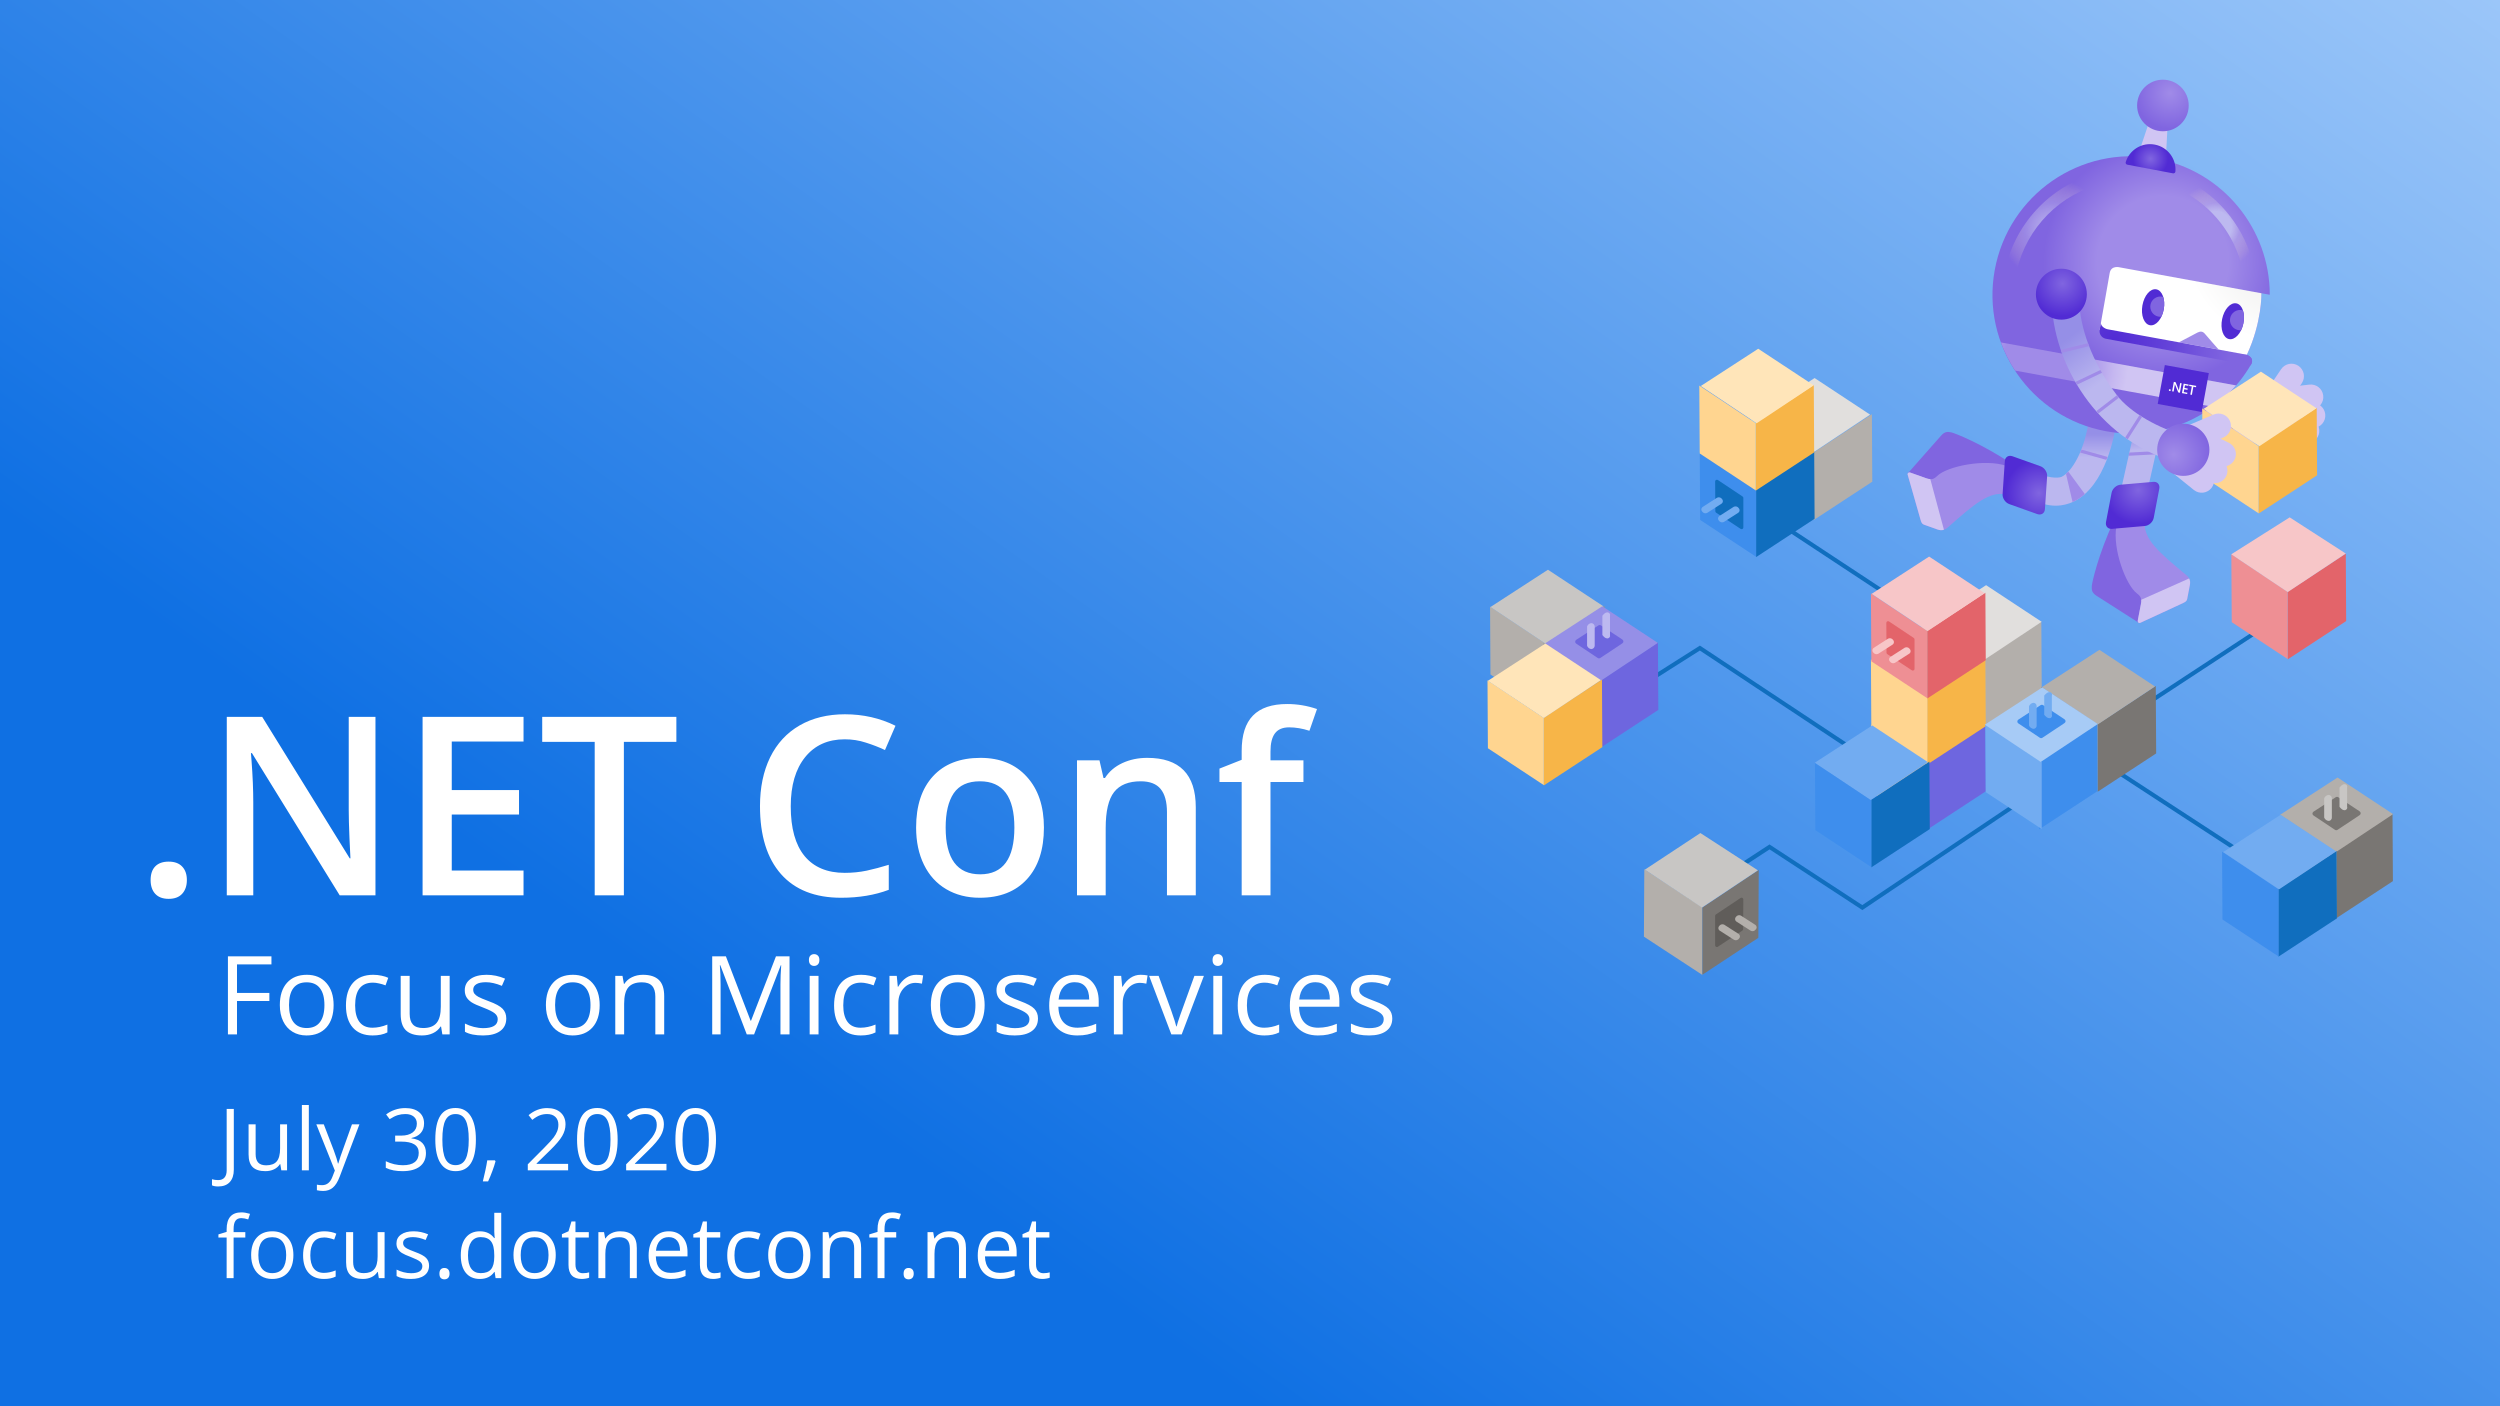 <svg width="1600" height="900" viewBox="0 0 1600 900" fill="none" xmlns="http://www.w3.org/2000/svg">
<rect x="0" y="0" width="1600" height="900" fill="#333333" stroke="none"/>
<g clip-path="url(#clip0)">
<rect width="1600" height="900" fill="white"/>
<rect width="1600" height="900" fill="url(#paint0_linear)"/>
<path d="M96.391 563.234C96.391 559.432 97.38 556.516 99.359 554.484C101.339 552.453 104.203 551.438 107.953 551.438C111.755 551.438 114.646 552.505 116.625 554.641C118.604 556.724 119.594 559.589 119.594 563.234C119.594 566.932 118.578 569.875 116.547 572.062C114.568 574.198 111.703 575.266 107.953 575.266C104.203 575.266 101.339 574.198 99.359 572.062C97.38 569.927 96.391 566.984 96.391 563.234ZM240.297 573H217.406L161.234 481.984H160.609L161 487.062C161.729 496.75 162.094 505.604 162.094 513.625V573H145.141V458.781H167.797L223.812 549.328H224.281C224.177 548.13 223.969 543.781 223.656 536.281C223.344 528.729 223.188 522.844 223.188 518.625V458.781H240.297V573ZM335.062 573H270.453V458.781H335.062V474.562H289.125V505.656H332.172V521.281H289.125V557.141H335.062V573ZM399.281 573H380.609V474.797H347.016V458.781H432.875V474.797H399.281V573ZM540.609 473.156C529.88 473.156 521.443 476.958 515.297 484.562C509.151 492.167 506.078 502.661 506.078 516.047C506.078 530.057 509.021 540.656 514.906 547.844C520.844 555.031 529.411 558.625 540.609 558.625C545.453 558.625 550.141 558.156 554.672 557.219C559.203 556.229 563.917 554.979 568.812 553.469V569.484C559.854 572.87 549.698 574.562 538.344 574.562C521.625 574.562 508.786 569.51 499.828 559.406C490.87 549.25 486.391 534.745 486.391 515.891C486.391 504.016 488.552 493.625 492.875 484.719C497.25 475.812 503.552 468.99 511.781 464.25C520.01 459.51 529.672 457.141 540.766 457.141C552.432 457.141 563.214 459.589 573.109 464.484L566.391 480.031C562.536 478.208 558.448 476.62 554.125 475.266C549.854 473.859 545.349 473.156 540.609 473.156ZM668.109 529.641C668.109 543.755 664.49 554.771 657.25 562.688C650.01 570.604 639.932 574.562 627.016 574.562C618.943 574.562 611.807 572.74 605.609 569.094C599.411 565.448 594.646 560.214 591.312 553.391C587.979 546.568 586.312 538.651 586.312 529.641C586.312 515.63 589.906 504.693 597.094 496.828C604.281 488.964 614.411 485.031 627.484 485.031C639.984 485.031 649.88 489.068 657.172 497.141C664.464 505.161 668.109 515.995 668.109 529.641ZM605.219 529.641C605.219 549.589 612.589 559.562 627.328 559.562C641.911 559.562 649.203 549.589 649.203 529.641C649.203 509.901 641.859 500.031 627.172 500.031C619.464 500.031 613.865 502.583 610.375 507.688C606.938 512.792 605.219 520.109 605.219 529.641ZM765.297 573H746.859V519.875C746.859 513.208 745.505 508.234 742.797 504.953C740.141 501.672 735.896 500.031 730.062 500.031C722.302 500.031 716.625 502.323 713.031 506.906C709.438 511.49 707.641 519.172 707.641 529.953V573H689.281V486.594H703.656L706.234 497.922H707.172C709.776 493.807 713.474 490.63 718.266 488.391C723.057 486.151 728.37 485.031 734.203 485.031C754.932 485.031 765.297 495.578 765.297 516.672V573ZM834.203 500.5H813.109V573H794.672V500.5H780.453V491.906L794.672 486.281V480.656C794.672 470.448 797.068 462.896 801.859 458C806.651 453.052 813.969 450.578 823.812 450.578C830.271 450.578 836.625 451.646 842.875 453.781L838.031 467.688C833.5 466.229 829.177 465.5 825.062 465.5C820.896 465.5 817.849 466.802 815.922 469.406C814.047 471.958 813.109 475.812 813.109 480.969V486.594H834.203V500.5Z" fill="white"/>
<path d="M151.681 662.011H145.87V612.041H173.727V617.202H151.681V635.488H172.394V640.649H151.681V662.011ZM213.512 643.247C213.512 649.353 211.974 654.127 208.897 657.568C205.821 660.986 201.572 662.695 196.148 662.695C192.799 662.695 189.825 661.909 187.228 660.336C184.63 658.764 182.625 656.508 181.212 653.569C179.799 650.629 179.093 647.189 179.093 643.247C179.093 637.14 180.619 632.389 183.673 628.994C186.726 625.576 190.965 623.867 196.388 623.867C201.629 623.867 205.787 625.61 208.863 629.096C211.962 632.583 213.512 637.299 213.512 643.247ZM184.972 643.247C184.972 648.032 185.929 651.678 187.843 654.184C189.757 656.691 192.571 657.944 196.285 657.944C199.999 657.944 202.813 656.702 204.728 654.218C206.664 651.712 207.633 648.055 207.633 643.247C207.633 638.484 206.664 634.873 204.728 632.412C202.813 629.928 199.977 628.686 196.217 628.686C192.503 628.686 189.7 629.905 187.809 632.343C185.917 634.781 184.972 638.416 184.972 643.247ZM238.463 662.695C233.04 662.695 228.836 661.031 225.851 657.705C222.888 654.355 221.407 649.627 221.407 643.52C221.407 637.254 222.911 632.412 225.919 628.994C228.95 625.576 233.256 623.867 238.839 623.867C240.639 623.867 242.439 624.06 244.239 624.448C246.039 624.835 247.452 625.291 248.478 625.815L246.734 630.634C245.481 630.133 244.114 629.723 242.633 629.404C241.152 629.062 239.841 628.891 238.702 628.891C231.091 628.891 227.286 633.745 227.286 643.452C227.286 648.055 228.209 651.586 230.055 654.047C231.923 656.508 234.68 657.739 238.326 657.739C241.448 657.739 244.649 657.067 247.931 655.722V660.747C245.424 662.045 242.268 662.695 238.463 662.695ZM262.184 624.55V648.852C262.184 651.905 262.879 654.184 264.269 655.688C265.659 657.192 267.835 657.944 270.797 657.944C274.716 657.944 277.576 656.873 279.376 654.731C281.199 652.589 282.11 649.091 282.11 644.238V624.55H287.784V662.011H283.102L282.281 656.987H281.974C280.812 658.833 279.194 660.245 277.12 661.225C275.069 662.205 272.722 662.695 270.079 662.695C265.522 662.695 262.104 661.612 259.825 659.448C257.569 657.283 256.441 653.819 256.441 649.057V624.55H262.184ZM324.015 651.792C324.015 655.278 322.716 657.967 320.118 659.858C317.521 661.749 313.875 662.695 309.181 662.695C304.213 662.695 300.34 661.909 297.56 660.336V655.073C299.36 655.984 301.285 656.702 303.336 657.226C305.41 657.75 307.403 658.012 309.317 658.012C312.28 658.012 314.558 657.545 316.153 656.611C317.748 655.654 318.546 654.207 318.546 652.27C318.546 650.812 317.908 649.57 316.632 648.544C315.379 647.496 312.918 646.266 309.249 644.853C305.763 643.554 303.279 642.426 301.798 641.469C300.34 640.489 299.246 639.384 298.517 638.154C297.81 636.923 297.457 635.454 297.457 633.745C297.457 630.691 298.699 628.287 301.183 626.533C303.666 624.755 307.073 623.867 311.402 623.867C315.436 623.867 319.378 624.687 323.229 626.328L321.212 630.942C317.452 629.392 314.046 628.618 310.992 628.618C308.303 628.618 306.275 629.039 304.908 629.882C303.541 630.725 302.857 631.888 302.857 633.369C302.857 634.371 303.108 635.226 303.609 635.932C304.133 636.639 304.965 637.311 306.104 637.949C307.244 638.587 309.431 639.51 312.667 640.717C317.11 642.335 320.107 643.964 321.656 645.605C323.229 647.246 324.015 649.308 324.015 651.792ZM383.795 643.247C383.795 649.353 382.257 654.127 379.181 657.568C376.104 660.986 371.855 662.695 366.432 662.695C363.082 662.695 360.108 661.909 357.511 660.336C354.913 658.764 352.908 656.508 351.495 653.569C350.082 650.629 349.376 647.189 349.376 643.247C349.376 637.14 350.903 632.389 353.956 628.994C357.009 625.576 361.248 623.867 366.671 623.867C371.912 623.867 376.07 625.61 379.146 629.096C382.245 632.583 383.795 637.299 383.795 643.247ZM355.255 643.247C355.255 648.032 356.212 651.678 358.126 654.184C360.04 656.691 362.854 657.944 366.568 657.944C370.283 657.944 373.097 656.702 375.011 654.218C376.948 651.712 377.916 648.055 377.916 643.247C377.916 638.484 376.948 634.873 375.011 632.412C373.097 629.928 370.26 628.686 366.5 628.686C362.786 628.686 359.983 629.905 358.092 632.343C356.201 634.781 355.255 638.416 355.255 643.247ZM419.41 662.011V637.778C419.41 634.724 418.715 632.446 417.325 630.942C415.935 629.438 413.759 628.686 410.797 628.686C406.878 628.686 404.007 629.746 402.184 631.865C400.361 633.984 399.449 637.482 399.449 642.358V662.011H393.775V624.55H398.39L399.312 629.677H399.586C400.748 627.832 402.377 626.407 404.474 625.405C406.57 624.379 408.906 623.867 411.48 623.867C415.992 623.867 419.387 624.96 421.666 627.148C423.945 629.313 425.084 632.788 425.084 637.573V662.011H419.41ZM477.926 662.011L460.973 617.714H460.699C461.018 621.223 461.178 625.393 461.178 630.224V662.011H455.812V612.041H464.562L480.387 653.261H480.66L496.622 612.041H505.304V662.011H499.493V629.814C499.493 626.123 499.653 622.112 499.972 617.783H499.698L482.608 662.011H477.926ZM523.863 662.011H518.189V624.55H523.863V662.011ZM517.711 614.399C517.711 613.1 518.03 612.154 518.668 611.562C519.306 610.947 520.104 610.639 521.061 610.639C521.972 610.639 522.758 610.947 523.419 611.562C524.08 612.177 524.41 613.123 524.41 614.399C524.41 615.675 524.08 616.632 523.419 617.27C522.758 617.885 521.972 618.193 521.061 618.193C520.104 618.193 519.306 617.885 518.668 617.27C518.03 616.632 517.711 615.675 517.711 614.399ZM550.865 662.695C545.442 662.695 541.238 661.031 538.253 657.705C535.291 654.355 533.81 649.627 533.81 643.52C533.81 637.254 535.313 632.412 538.321 628.994C541.352 625.576 545.659 623.867 551.241 623.867C553.041 623.867 554.841 624.06 556.642 624.448C558.442 624.835 559.854 625.291 560.88 625.815L559.137 630.634C557.883 630.133 556.516 629.723 555.035 629.404C553.554 629.062 552.244 628.891 551.104 628.891C543.494 628.891 539.688 633.745 539.688 643.452C539.688 648.055 540.611 651.586 542.457 654.047C544.326 656.508 547.083 657.739 550.729 657.739C553.85 657.739 557.052 657.067 560.333 655.722V660.747C557.826 662.045 554.671 662.695 550.865 662.695ZM586.344 623.867C588.007 623.867 589.5 624.003 590.821 624.277L590.035 629.541C588.486 629.199 587.118 629.028 585.934 629.028C582.903 629.028 580.305 630.258 578.141 632.719C575.999 635.18 574.928 638.245 574.928 641.914V662.011H569.254V624.55H573.937L574.586 631.489H574.859C576.249 629.051 577.924 627.171 579.884 625.849C581.843 624.528 583.997 623.867 586.344 623.867ZM630.162 643.247C630.162 649.353 628.624 654.127 625.548 657.568C622.472 660.986 618.222 662.695 612.799 662.695C609.449 662.695 606.476 661.909 603.878 660.336C601.28 658.764 599.275 656.508 597.862 653.569C596.45 650.629 595.743 647.189 595.743 643.247C595.743 637.14 597.27 632.389 600.323 628.994C603.377 625.576 607.615 623.867 613.038 623.867C618.279 623.867 622.438 625.61 625.514 629.096C628.613 632.583 630.162 637.299 630.162 643.247ZM601.622 643.247C601.622 648.032 602.579 651.678 604.493 654.184C606.407 656.691 609.221 657.944 612.936 657.944C616.65 657.944 619.464 656.702 621.378 654.218C623.315 651.712 624.283 648.055 624.283 643.247C624.283 638.484 623.315 634.873 621.378 632.412C619.464 629.928 616.627 628.686 612.867 628.686C609.153 628.686 606.35 629.905 604.459 632.343C602.568 634.781 601.622 638.416 601.622 643.247ZM664.308 651.792C664.308 655.278 663.009 657.967 660.411 659.858C657.813 661.749 654.168 662.695 649.474 662.695C644.506 662.695 640.632 661.909 637.853 660.336V655.073C639.653 655.984 641.578 656.702 643.629 657.226C645.702 657.75 647.696 658.012 649.61 658.012C652.573 658.012 654.851 657.545 656.446 656.611C658.041 655.654 658.839 654.207 658.839 652.27C658.839 650.812 658.201 649.57 656.925 648.544C655.672 647.496 653.211 646.266 649.542 644.853C646.056 643.554 643.572 642.426 642.091 641.469C640.632 640.489 639.539 639.384 638.81 638.154C638.103 636.923 637.75 635.454 637.75 633.745C637.75 630.691 638.992 628.287 641.476 626.533C643.959 624.755 647.366 623.867 651.695 623.867C655.729 623.867 659.671 624.687 663.521 626.328L661.505 630.942C657.745 629.392 654.339 628.618 651.285 628.618C648.596 628.618 646.568 629.039 645.201 629.882C643.834 630.725 643.15 631.888 643.15 633.369C643.15 634.371 643.401 635.226 643.902 635.932C644.426 636.639 645.258 637.311 646.397 637.949C647.537 638.587 649.724 639.51 652.96 640.717C657.403 642.335 660.4 643.964 661.949 645.605C663.521 647.246 664.308 649.308 664.308 651.792ZM689.396 662.695C683.858 662.695 679.483 661.009 676.271 657.636C673.08 654.264 671.485 649.581 671.485 643.588C671.485 637.55 672.966 632.753 675.929 629.199C678.914 625.644 682.913 623.867 687.926 623.867C692.62 623.867 696.334 625.416 699.068 628.515C701.803 631.591 703.17 635.659 703.17 640.717V644.306H677.364C677.478 648.704 678.583 652.042 680.68 654.321C682.799 656.599 685.772 657.739 689.601 657.739C693.634 657.739 697.621 656.896 701.563 655.209V660.268C699.558 661.134 697.656 661.749 695.855 662.114C694.078 662.501 691.925 662.695 689.396 662.695ZM687.857 628.618C684.85 628.618 682.446 629.597 680.646 631.557C678.868 633.517 677.82 636.228 677.501 639.692H697.086C697.086 636.114 696.288 633.38 694.693 631.489C693.098 629.575 690.82 628.618 687.857 628.618ZM729.967 623.867C731.63 623.867 733.123 624.003 734.444 624.277L733.658 629.541C732.109 629.199 730.742 629.028 729.557 629.028C726.526 629.028 723.928 630.258 721.764 632.719C719.622 635.18 718.551 638.245 718.551 641.914V662.011H712.877V624.55H717.56L718.209 631.489H718.482C719.872 629.051 721.547 627.171 723.507 625.849C725.466 624.528 727.62 623.867 729.967 623.867ZM749.654 662.011L735.436 624.55H741.52L749.586 646.767C751.409 651.962 752.48 655.335 752.799 656.884H753.072C753.323 655.677 754.109 653.181 755.431 649.399C756.775 645.594 759.771 637.311 764.42 624.55H770.504L756.285 662.011H749.654ZM782.193 662.011H776.52V624.55H782.193V662.011ZM776.041 614.399C776.041 613.1 776.36 612.154 776.998 611.562C777.636 610.947 778.434 610.639 779.391 610.639C780.302 610.639 781.088 610.947 781.749 611.562C782.41 612.177 782.74 613.123 782.74 614.399C782.74 615.675 782.41 616.632 781.749 617.27C781.088 617.885 780.302 618.193 779.391 618.193C778.434 618.193 777.636 617.885 776.998 617.27C776.36 616.632 776.041 615.675 776.041 614.399ZM809.195 662.695C803.772 662.695 799.568 661.031 796.583 657.705C793.621 654.355 792.14 649.627 792.14 643.52C792.14 637.254 793.644 632.412 796.651 628.994C799.682 625.576 803.989 623.867 809.571 623.867C811.371 623.867 813.172 624.06 814.972 624.448C816.772 624.835 818.185 625.291 819.21 625.815L817.467 630.634C816.214 630.133 814.846 629.723 813.365 629.404C811.884 629.062 810.574 628.891 809.435 628.891C801.824 628.891 798.019 633.745 798.019 643.452C798.019 648.055 798.941 651.586 800.787 654.047C802.656 656.508 805.413 657.739 809.059 657.739C812.18 657.739 815.382 657.067 818.663 655.722V660.747C816.157 662.045 813.001 662.695 809.195 662.695ZM843.409 662.695C837.872 662.695 833.497 661.009 830.284 657.636C827.094 654.264 825.499 649.581 825.499 643.588C825.499 637.55 826.98 632.753 829.942 629.199C832.927 625.644 836.926 623.867 841.939 623.867C846.633 623.867 850.348 625.416 853.082 628.515C855.816 631.591 857.184 635.659 857.184 640.717V644.306H831.378C831.492 648.704 832.597 652.042 834.693 654.321C836.812 656.599 839.786 657.739 843.614 657.739C847.647 657.739 851.635 656.896 855.577 655.209V660.268C853.572 661.134 851.669 661.749 849.869 662.114C848.092 662.501 845.938 662.695 843.409 662.695ZM841.871 628.618C838.863 628.618 836.459 629.597 834.659 631.557C832.882 633.517 831.834 636.228 831.515 639.692H851.1C851.1 636.114 850.302 633.38 848.707 631.489C847.112 629.575 844.833 628.618 841.871 628.618ZM891.056 651.792C891.056 655.278 889.757 657.967 887.159 659.858C884.562 661.749 880.916 662.695 876.222 662.695C871.254 662.695 867.381 661.909 864.601 660.336V655.073C866.401 655.984 868.326 656.702 870.377 657.226C872.451 657.75 874.444 658.012 876.358 658.012C879.321 658.012 881.599 657.545 883.194 656.611C884.789 655.654 885.587 654.207 885.587 652.27C885.587 650.812 884.949 649.57 883.673 648.544C882.42 647.496 879.959 646.266 876.29 644.853C872.804 643.554 870.32 642.426 868.839 641.469C867.381 640.489 866.287 639.384 865.558 638.154C864.851 636.923 864.498 635.454 864.498 633.745C864.498 630.691 865.74 628.287 868.224 626.533C870.707 624.755 874.114 623.867 878.443 623.867C882.477 623.867 886.419 624.687 890.27 626.328L888.253 630.942C884.493 629.392 881.087 628.618 878.033 628.618C875.344 628.618 873.316 629.039 871.949 629.882C870.582 630.725 869.898 631.888 869.898 633.369C869.898 634.371 870.149 635.226 870.65 635.932C871.174 636.639 872.006 637.311 873.146 637.949C874.285 638.587 876.472 639.51 879.708 640.717C884.151 642.335 887.148 643.964 888.697 645.605C890.27 647.246 891.056 649.308 891.056 651.792Z" fill="white"/>
<path d="M1421.41 198.401L1434.05 210.662C1422.7 222.378 1418.07 234.275 1420.97 244.152C1424.43 255.891 1438.37 265.177 1460.25 270.308L1456.23 287.473C1419.93 278.959 1407.83 261.908 1404.06 249.125C1399.31 232.89 1405.47 214.863 1421.41 198.401Z" fill="url(#paint1_linear)"/>
<path d="M1404.15 227.125L1403.59 229.091L1420.32 233.837L1420.88 231.872L1404.15 227.125Z" fill="#A08BE8"/>
<path d="M1410.37 261.749C1417.77 254.801 1423.2 249.465 1423.2 249.465L1422.29 247.717L1404.15 249.283C1405.28 253.189 1407.24 257.457 1410.37 261.749Z" fill="#A08BE8"/>
<path d="M1434.94 260.671L1425.99 275.588L1427.75 276.639L1436.69 261.722L1434.94 260.671Z" fill="#A08BE8"/>
<path d="M1160.82 289.54V332.793L1198.26 308.272L1198.01 265.086L1160.82 289.54Z" fill="#B3AFAB"/>
<path d="M1160.82 289.585V332.611L1125.01 308.998L1124.76 265.541L1160.82 289.585Z" fill="#B2B2B2"/>
<path d="M1160.34 289.654L1196.87 265.382L1161.34 241.95L1124.56 265.813L1160.34 289.654Z" fill="#E1DFDD"/>
<path d="M1463.95 258.911L1473.2 245.174C1475.63 241.496 1474.63 236.546 1470.95 234.094C1467.27 231.664 1462.32 232.663 1459.87 236.342L1450.4 250.419L1463.95 258.911Z" fill="#D0C5F3"/>
<path d="M1464.52 275.417L1481.01 273.896C1485.39 273.464 1488.61 269.559 1488.16 265.154C1487.73 260.772 1483.82 257.548 1479.42 258.002L1462.52 259.546L1464.52 275.417Z" fill="#D0C5F3"/>
<path d="M1463.48 263.951L1479.92 262.021C1484.3 261.476 1487.41 257.48 1486.86 253.098C1486.32 248.716 1482.32 245.605 1477.94 246.15L1461.09 248.126L1463.48 263.951Z" fill="#D0C5F3"/>
<path d="M1459.14 281.979L1475.6 283.705C1479.98 284.136 1483.89 280.935 1484.32 276.53C1484.75 272.148 1481.55 268.242 1477.15 267.811L1460.25 266.04L1459.14 281.979Z" fill="#D0C5F3"/>
<path d="M1455.92 282.479C1465.15 282.479 1472.63 274.997 1472.63 265.768C1472.63 256.538 1465.15 249.057 1455.92 249.057C1446.69 249.057 1439.21 256.538 1439.21 265.768C1439.21 274.997 1446.69 282.479 1455.92 282.479Z" fill="url(#paint2_radial)"/>
<path d="M1222.62 505.602L1087.91 416.348L1050.61 439.984L1049.18 437.736L1087.94 413.169L1224.1 503.377L1222.62 505.602Z" fill="#106EBE"/>
<path d="M1142.45 335.722L1140.97 337.947L1230.36 396.867L1231.84 394.641L1142.45 335.722Z" fill="#106EBE"/>
<path d="M1066.96 586.409L1065.5 584.161L1132.48 540.431L1191.86 579.257L1305.88 502.741L1307.38 504.966L1191.9 582.458L1132.51 543.61L1066.96 586.409Z" fill="#106EBE"/>
<path d="M1444.45 402.565L1346.39 466.866L1347.86 469.091L1445.93 404.791L1444.45 402.565Z" fill="#106EBE"/>
<path d="M1444.04 553.486L1344.48 488.55L1345.93 486.302L1444.07 550.308L1444.04 553.486Z" fill="#106EBE"/>
<path d="M1269.26 422.092V465.345L1306.7 440.824L1306.45 397.639L1269.26 422.092Z" fill="#B3AFAB"/>
<path d="M1270.89 422.138V465.164L1235.09 441.528L1234.84 398.071L1270.89 422.138Z" fill="#B2B2B2"/>
<path d="M1270.1 422.206L1306.63 397.934L1271.1 374.502L1234.32 398.365L1270.1 422.206Z" fill="#E1DFDD"/>
<path d="M1233.45 487.71V530.963L1270.89 506.442L1270.64 463.257L1233.45 487.71Z" fill="#6E66DF"/>
<path d="M1233.45 487.755V530.782L1197.65 507.168L1197.4 463.711L1233.45 487.755Z" fill="#B2B2B2"/>
<path d="M1233.63 487.823L1270.17 463.551L1234.63 440.12L1197.85 463.983L1233.63 487.823Z" fill="#C2C2C2"/>
<path d="M1342.51 463.461V506.714L1379.95 482.192L1379.7 439.007L1342.51 463.461Z" fill="#797673"/>
<path d="M1342.51 463.507V506.533L1306.7 482.919L1306.45 439.462L1342.51 463.507Z" fill="#939393"/>
<path d="M1342.62 463.597L1379.15 439.325L1343.62 415.894L1306.84 439.757L1342.62 463.597Z" fill="#B3AFAB"/>
<path d="M1233.45 446.023V489.276L1270.89 464.755L1270.64 421.57L1233.45 446.023Z" fill="#F7B548"/>
<path d="M1233.45 446.069V489.095L1197.65 465.459L1197.4 422.001L1233.45 446.069Z" fill="#FFD590"/>
<path d="M1233.57 446.16L1270.1 421.888L1234.57 398.456L1197.78 422.319L1233.57 446.16Z" fill="#B2B2B2"/>
<path d="M1233.45 403.792V447.045L1270.89 422.524L1270.64 379.339L1233.45 403.792Z" fill="#E3646A"/>
<path d="M1233.45 403.837V446.864L1197.65 423.25L1197.4 379.793L1233.45 403.837Z" fill="#EE8F94"/>
<path d="M1225.3 409.173V428.064C1225.3 428.268 1225.26 428.45 1225.14 428.631C1225.05 428.813 1224.89 428.949 1224.71 429.04C1224.53 429.131 1224.35 429.176 1224.14 429.176C1223.94 429.176 1223.76 429.108 1223.58 428.994L1207.86 418.641C1207.71 418.55 1207.59 418.414 1207.5 418.255C1207.41 418.096 1207.36 417.914 1207.36 417.733L1207.25 398.66C1207.25 398.456 1207.3 398.274 1207.41 398.093C1207.5 397.911 1207.66 397.775 1207.84 397.684C1208.02 397.593 1208.2 397.548 1208.41 397.548C1208.61 397.548 1208.79 397.616 1208.98 397.729L1224.8 408.287C1224.96 408.378 1225.07 408.514 1225.17 408.673C1225.26 408.81 1225.3 408.991 1225.3 409.173Z" fill="#E3646A"/>
<path d="M1197.62 511.868V555.121L1235.06 530.6L1234.81 487.415L1197.62 511.868Z" fill="#106EBE"/>
<path d="M1197.62 511.913V554.94L1161.82 531.326L1161.57 487.869L1197.62 511.913Z" fill="#3E8EED"/>
<path d="M1197.24 511.982L1233.77 487.71L1198.24 464.278L1161.45 488.141L1197.24 511.982Z" fill="#72ACF1"/>
<path d="M1305.06 487.529V530.782L1342.5 506.26L1342.26 463.075L1305.06 487.529Z" fill="#3E8EED"/>
<path d="M1306.7 487.574V530.6L1270.89 506.987L1270.64 463.529L1306.7 487.574Z" fill="#72ACF1"/>
<path d="M1306.06 487.642L1342.6 463.37L1307.06 439.938L1270.28 463.802L1306.06 487.642Z" fill="#A7CBF6"/>
<path d="M1307.13 472.179L1321.3 462.757C1321.5 462.621 1321.66 462.439 1321.78 462.235C1321.89 462.03 1321.96 461.781 1321.96 461.554C1321.96 461.326 1321.89 461.077 1321.78 460.872C1321.66 460.668 1321.5 460.486 1321.3 460.35L1307.58 451.291C1307.36 451.132 1307.08 451.064 1306.79 451.064C1306.52 451.064 1306.24 451.155 1306 451.291L1291.74 460.554C1291.53 460.691 1291.37 460.872 1291.26 461.077C1291.15 461.281 1291.08 461.531 1291.08 461.758C1291.08 462.008 1291.15 462.235 1291.24 462.439C1291.35 462.643 1291.51 462.825 1291.71 462.961L1305.52 472.179C1305.75 472.338 1306.04 472.429 1306.31 472.429C1306.61 472.429 1306.88 472.338 1307.13 472.179Z" fill="#3E8EED"/>
<path d="M1301.36 466.458C1300.75 466.367 1300.16 466.14 1299.68 465.754C1299.18 465.368 1298.8 464.868 1298.57 464.301V451.949C1298.82 451.382 1299.21 450.882 1299.68 450.496C1300.18 450.11 1300.75 449.883 1301.36 449.792C1301.64 449.792 1301.93 449.838 1302.18 449.951C1302.43 450.065 1302.68 450.224 1302.86 450.428C1303.07 450.632 1303.2 450.859 1303.32 451.132C1303.41 451.404 1303.45 451.677 1303.45 451.949V464.301C1303.48 464.573 1303.43 464.868 1303.32 465.118C1303.23 465.391 1303.07 465.618 1302.86 465.822C1302.66 466.026 1302.43 466.185 1302.18 466.299C1301.93 466.412 1301.66 466.458 1301.36 466.458Z" fill="#72ACF1"/>
<path d="M1311.54 459.646C1310.35 459.646 1309.4 458.693 1308.31 457.489V445.138C1309.4 443.957 1310.35 442.981 1311.54 442.981C1311.81 442.958 1312.08 442.981 1312.33 443.094C1312.58 443.208 1312.81 443.367 1312.97 443.594C1313.12 443.821 1313.24 444.071 1313.28 444.343C1313.33 444.616 1313.28 444.888 1313.19 445.138V457.489C1313.28 457.739 1313.33 458.012 1313.28 458.284C1313.24 458.557 1313.12 458.806 1312.97 459.033C1312.81 459.238 1312.58 459.419 1312.33 459.533C1312.08 459.624 1311.81 459.669 1311.54 459.646Z" fill="#72ACF1"/>
<path d="M1211.54 409.514C1211.75 409.718 1211.88 409.945 1212 410.195C1212.09 410.445 1212.13 410.717 1212.13 411.012C1212.11 411.285 1212.04 411.557 1211.93 411.807C1211.79 412.057 1211.63 412.261 1211.41 412.443L1202.03 418.46C1201.51 418.709 1200.89 418.777 1200.33 418.618C1199.76 418.46 1199.26 418.119 1198.92 417.642C1198.71 417.438 1198.58 417.211 1198.46 416.961C1198.37 416.711 1198.33 416.439 1198.33 416.144C1198.35 415.871 1198.42 415.599 1198.53 415.349C1198.67 415.099 1198.83 414.895 1199.05 414.713L1208.43 408.696C1208.95 408.447 1209.57 408.378 1210.13 408.537C1210.7 408.674 1211.2 409.014 1211.54 409.514Z" fill="#F7C6C8"/>
<path d="M1222.21 415.304C1222.42 415.508 1222.55 415.735 1222.67 415.985C1222.76 416.234 1222.8 416.507 1222.8 416.802C1222.78 417.075 1222.71 417.347 1222.6 417.597C1222.49 417.846 1222.3 418.051 1222.08 418.232L1212.7 424.249C1212.18 424.499 1211.56 424.567 1211 424.408C1210.43 424.249 1209.93 423.909 1209.59 423.432C1209.38 423.228 1209.25 423.001 1209.14 422.751C1209.04 422.501 1209 422.229 1209 421.933C1209.02 421.661 1209.09 421.388 1209.2 421.139C1209.34 420.889 1209.5 420.685 1209.73 420.503L1219.1 414.486C1219.63 414.236 1220.24 414.168 1220.81 414.327C1221.37 414.463 1221.87 414.827 1222.21 415.304Z" fill="#F7C6C8"/>
<path d="M989.69 412.215V455.468L1027.13 430.947L1026.88 387.762L989.69 412.215Z" fill="#939393"/>
<path d="M989.69 412.261V455.287L953.885 431.673L953.635 388.216L989.69 412.261Z" fill="#B3AFAB"/>
<path d="M989.69 412.329L1026.22 388.057L990.69 364.625L953.907 388.488L989.69 412.329Z" fill="#C8C6C4"/>
<path d="M1023.88 435.601V478.855L1061.33 454.333L1061.08 411.148L1023.88 435.601Z" fill="#6E66DF"/>
<path d="M1023.88 435.647V478.673L988.078 455.06L987.829 411.602L1023.88 435.647Z" fill="#939393"/>
<path d="M1024.45 435.715L1060.98 411.443L1025.45 388.012L988.669 411.875L1024.45 435.715Z" fill="#958FE7"/>
<path d="M1024.16 421.138L1038.32 411.716C1038.53 411.58 1038.69 411.398 1038.8 411.194C1038.92 410.989 1038.98 410.74 1038.98 410.512C1038.98 410.263 1038.92 410.036 1038.8 409.831C1038.69 409.627 1038.53 409.445 1038.32 409.309L1024.61 400.25C1024.38 400.091 1024.11 400.023 1023.82 400.023C1023.52 400.023 1023.27 400.114 1023.02 400.25L1008.76 409.491C1008.56 409.627 1008.4 409.809 1008.29 410.013C1008.17 410.217 1008.1 410.467 1008.1 410.694C1008.1 410.944 1008.17 411.171 1008.26 411.375C1008.38 411.58 1008.54 411.761 1008.74 411.897L1022.54 421.116C1022.77 421.275 1023.07 421.365 1023.34 421.365C1023.66 421.365 1023.93 421.275 1024.16 421.138Z" fill="#6E66DF"/>
<path d="M1018.41 415.417C1017.8 415.349 1017.23 415.122 1016.75 414.736C1016.28 414.35 1015.91 413.85 1015.73 413.283V400.931C1015.94 400.363 1016.28 399.841 1016.75 399.478C1017.23 399.092 1017.8 398.865 1018.41 398.797C1018.98 398.797 1019.52 399.024 1019.93 399.432C1020.34 399.841 1020.59 400.363 1020.61 400.931V413.283C1020.59 413.85 1020.34 414.395 1019.93 414.781C1019.52 415.167 1018.98 415.394 1018.41 415.417Z" fill="#BDB9F0"/>
<path d="M1028.61 408.582C1027.43 408.582 1026.47 407.629 1025.52 406.425V394.074C1026.47 392.893 1027.43 391.917 1028.61 391.917C1028.88 391.894 1029.15 391.94 1029.4 392.053C1029.65 392.167 1029.88 392.326 1030.06 392.53C1030.24 392.734 1030.36 392.984 1030.42 393.256C1030.49 393.529 1030.47 393.801 1030.4 394.074V406.425C1030.47 406.698 1030.47 406.97 1030.42 407.243C1030.36 407.515 1030.24 407.765 1030.06 407.969C1029.88 408.174 1029.65 408.333 1029.4 408.446C1029.15 408.56 1028.88 408.605 1028.61 408.582Z" fill="#BDB9F0"/>
<path d="M988.056 459.419V502.672L1025.5 478.151L1025.25 434.966L988.056 459.419Z" fill="#F7B548"/>
<path d="M988.056 459.464V502.491L952.25 478.877L952 435.42L988.056 459.464Z" fill="#FFD590"/>
<path d="M988.033 459.556L1024.57 435.284L989.032 411.852L952.25 435.715L988.033 459.556Z" fill="#FFE5B9"/>
<path d="M1123.9 313.29V356.543L1161.34 332.021L1161.09 288.836L1123.9 313.29Z" fill="#106EBE"/>
<path d="M1123.9 313.335V356.361L1088.09 332.748L1087.84 289.29L1123.9 313.335Z" fill="#3E8EED"/>
<path d="M1115.75 318.67V337.561C1115.75 337.765 1115.7 337.947 1115.59 338.129C1115.48 338.31 1115.34 338.447 1115.16 338.537C1114.98 338.628 1114.8 338.674 1114.59 338.674C1114.39 338.674 1114.21 338.606 1114.02 338.492L1098.31 328.116C1098.15 328.025 1098.04 327.889 1097.95 327.73C1097.86 327.571 1097.81 327.389 1097.81 327.208L1097.7 308.135C1097.7 307.931 1097.74 307.749 1097.86 307.568C1097.95 307.386 1098.11 307.25 1098.29 307.159C1098.47 307.068 1098.65 307.023 1098.86 307.023C1099.06 307.023 1099.24 307.091 1099.42 307.204L1115.25 317.762C1115.41 317.853 1115.52 317.989 1115.61 318.148C1115.7 318.307 1115.75 318.489 1115.75 318.67Z" fill="#106EBE"/>
<path d="M1123.83 313.403L1160.36 289.131L1124.83 265.699L1088.05 289.563L1123.83 313.403Z" fill="#7BC0EF"/>
<path d="M1102.06 319.329C1102.26 319.533 1102.4 319.76 1102.51 320.01C1102.6 320.26 1102.65 320.532 1102.65 320.827C1102.63 321.1 1102.56 321.372 1102.44 321.622C1102.31 321.872 1102.15 322.076 1101.92 322.258L1092.54 328.275C1092.02 328.524 1091.41 328.593 1090.84 328.434C1090.27 328.275 1089.77 327.934 1089.43 327.457C1089.23 327.253 1089.09 327.026 1088.98 326.776C1088.89 326.526 1088.84 326.254 1088.84 325.959C1088.87 325.686 1088.93 325.414 1089.05 325.164C1089.18 324.914 1089.34 324.71 1089.57 324.528L1098.95 318.512C1099.47 318.262 1100.08 318.194 1100.65 318.353C1101.24 318.489 1101.74 318.852 1102.06 319.329Z" fill="#72ACF1"/>
<path d="M1112.75 325.142C1112.96 325.346 1113.09 325.573 1113.21 325.823C1113.3 326.073 1113.34 326.345 1113.34 326.64C1113.32 326.913 1113.25 327.185 1113.14 327.435C1113 327.685 1112.84 327.889 1112.62 328.071L1103.24 334.087C1102.72 334.337 1102.1 334.405 1101.54 334.246C1100.97 334.087 1100.47 333.747 1100.13 333.27C1099.92 333.066 1099.79 332.839 1099.67 332.589C1099.58 332.339 1099.54 332.067 1099.54 331.772C1099.56 331.499 1099.63 331.227 1099.74 330.977C1099.88 330.727 1100.04 330.523 1100.26 330.341L1109.64 324.324C1110.16 324.075 1110.78 324.006 1111.34 324.165C1111.91 324.302 1112.41 324.642 1112.75 325.142Z" fill="#72ACF1"/>
<path d="M1089.55 580.733V623.986L1052.11 599.464L1052.36 556.279L1089.55 580.733Z" fill="#B3AFAB"/>
<path d="M1089.55 580.778V623.804L1125.35 600.191L1125.6 556.733L1089.55 580.778Z" fill="#797673"/>
<path d="M1097.68 586.114V605.004C1097.68 605.209 1097.72 605.39 1097.83 605.572C1097.95 605.754 1098.08 605.89 1098.27 605.981C1098.45 606.072 1098.63 606.117 1098.83 606.117C1099.04 606.117 1099.22 606.049 1099.4 605.935L1115.11 595.582C1115.27 595.491 1115.39 595.355 1115.48 595.196C1115.57 595.037 1115.61 594.855 1115.61 594.674L1115.73 575.601C1115.73 575.397 1115.68 575.215 1115.57 575.034C1115.45 574.852 1115.32 574.716 1115.14 574.625C1114.95 574.534 1114.77 574.489 1114.57 574.489C1114.36 574.489 1114.18 574.557 1114 574.67L1098.18 585.228C1098.02 585.319 1097.9 585.455 1097.81 585.614C1097.72 585.751 1097.68 585.932 1097.68 586.114Z" fill="#605D5A"/>
<path d="M1089.25 580.846L1052.72 556.575L1088.25 533.143L1125.04 557.006L1089.25 580.846Z" fill="#C8C6C4"/>
<path d="M1111.03 586.773C1110.82 586.977 1110.69 587.204 1110.57 587.454C1110.48 587.703 1110.44 587.976 1110.44 588.271C1110.46 588.544 1110.53 588.816 1110.64 589.066C1110.78 589.315 1110.94 589.52 1111.16 589.701L1120.54 595.718C1121.06 595.968 1121.68 596.036 1122.24 595.877C1122.81 595.718 1123.31 595.378 1123.65 594.901C1123.85 594.697 1123.99 594.47 1124.1 594.22C1124.22 593.97 1124.24 593.698 1124.24 593.402C1124.22 593.13 1124.15 592.857 1124.04 592.608C1123.9 592.358 1123.74 592.154 1123.51 591.972L1114.14 585.955C1113.61 585.705 1113 585.637 1112.43 585.796C1111.87 585.932 1111.37 586.296 1111.03 586.773Z" fill="#B3AFAB"/>
<path d="M1100.33 592.585C1100.13 592.79 1099.99 593.017 1099.88 593.266C1099.79 593.516 1099.74 593.789 1099.74 594.084C1099.76 594.356 1099.83 594.629 1099.95 594.878C1100.08 595.128 1100.24 595.333 1100.47 595.514L1109.85 601.531C1110.37 601.781 1110.98 601.849 1111.55 601.69C1112.12 601.531 1112.62 601.19 1112.96 600.714C1113.16 600.509 1113.3 600.282 1113.41 600.033C1113.5 599.783 1113.55 599.51 1113.55 599.215C1113.52 598.943 1113.46 598.67 1113.34 598.42C1113.21 598.171 1113.05 597.966 1112.82 597.785L1103.44 591.768C1102.92 591.518 1102.31 591.45 1101.74 591.609C1101.17 591.745 1100.67 592.108 1100.33 592.585Z" fill="#B3AFAB"/>
<path d="M1494.02 545.199V588.452L1531.46 563.931L1531.21 520.746L1494.02 545.199Z" fill="#797673"/>
<path d="M1495.63 545.245V588.271L1459.82 564.635L1459.57 521.177L1495.63 545.245Z" fill="#939393"/>
<path d="M1495.04 545.313L1531.57 521.041L1496.04 497.609L1459.25 521.472L1495.04 545.313Z" fill="#B3AFAB"/>
<path d="M1458.19 569.017V612.27L1495.63 587.748L1495.38 544.563L1458.19 569.017Z" fill="#106EBE"/>
<path d="M1458.19 569.063V612.089L1422.38 588.475L1422.13 545.018L1458.19 569.063Z" fill="#3E8EED"/>
<path d="M1458.62 569.153L1495.15 544.881L1459.62 521.45L1422.84 545.313L1458.62 569.153Z" fill="#72ACF1"/>
<path d="M1496.01 531.099L1510.18 521.677C1510.39 521.54 1510.55 521.359 1510.66 521.154C1510.77 520.95 1510.84 520.7 1510.84 520.473C1510.84 520.246 1510.77 519.996 1510.66 519.792C1510.55 519.588 1510.39 519.406 1510.18 519.27L1496.47 510.21C1496.24 510.052 1495.97 509.983 1495.67 509.983C1495.38 509.983 1495.13 510.074 1494.88 510.21L1480.62 519.474C1480.42 519.61 1480.26 519.792 1480.14 519.996C1480.03 520.201 1479.96 520.45 1479.96 520.678C1479.96 520.927 1480.03 521.154 1480.12 521.359C1480.23 521.563 1480.39 521.745 1480.6 521.881L1494.4 531.099C1494.63 531.258 1494.92 531.349 1495.2 531.349C1495.49 531.326 1495.76 531.258 1496.01 531.099Z" fill="#797673"/>
<path d="M1490.25 525.377C1489.63 525.309 1489.07 525.059 1488.57 524.696C1488.09 524.31 1487.7 523.811 1487.48 523.243V510.891C1487.7 510.324 1488.07 509.824 1488.57 509.438C1489.04 509.052 1489.63 508.825 1490.25 508.757C1490.52 508.757 1490.82 508.802 1491.06 508.916C1491.31 509.03 1491.56 509.188 1491.77 509.393C1491.97 509.597 1492.13 509.824 1492.22 510.097C1492.34 510.346 1492.38 510.642 1492.38 510.914V523.266C1492.38 523.538 1492.34 523.833 1492.22 524.083C1492.11 524.333 1491.95 524.583 1491.77 524.787C1491.56 524.991 1491.34 525.15 1491.06 525.264C1490.82 525.309 1490.54 525.377 1490.25 525.377Z" fill="#C8C6C4"/>
<path d="M1500.44 518.544C1499.26 518.544 1498.31 517.59 1497.29 516.387V504.035C1498.31 502.854 1499.26 501.878 1500.44 501.878C1500.71 501.855 1500.99 501.901 1501.24 501.992C1501.49 502.105 1501.71 502.264 1501.87 502.468C1502.05 502.673 1502.17 502.945 1502.21 503.195C1502.26 503.467 1502.24 503.74 1502.15 503.99V516.341C1502.24 516.591 1502.26 516.886 1502.21 517.136C1502.17 517.408 1502.05 517.658 1501.87 517.862C1501.69 518.067 1501.49 518.248 1501.24 518.339C1500.99 518.544 1500.71 518.589 1500.44 518.544Z" fill="#C8C6C4"/>
<path d="M1315.65 323.643C1310.58 323.643 1304.61 322.19 1297.94 317.989L1303.29 302.028C1309.63 306.001 1317.23 306.183 1319.37 305.184C1326.09 302.028 1334.31 288.178 1337.03 267.766L1354.49 270.104C1353.59 276.893 1348 311.223 1326.86 321.145C1323.91 322.508 1320.12 323.643 1315.65 323.643Z" fill="url(#paint3_linear)"/>
<path d="M1367.34 269.4L1357.92 311.314L1375.18 310.406L1384.6 268.515L1367.34 269.4Z" fill="url(#paint4_linear)"/>
<path d="M1362.78 289.631L1362.33 291.697L1379.58 290.789L1380.04 288.722L1362.78 289.631Z" fill="#A08BE8"/>
<path d="M1332.22 287.769L1331.29 289.631L1348.02 294.308L1348.95 292.446L1332.22 287.769Z" fill="#A08BE8"/>
<path d="M1437.98 227.101C1447.79 206.008 1447.31 187.662 1447.31 187.662L1452.51 188.616L1452.65 188.548C1452.62 146.566 1422.65 109.262 1379.88 101.451C1331.67 92.641 1285.47 124.565 1276.64 172.768C1267.81 220.971 1299.75 267.176 1347.95 276.008C1385.99 282.956 1422.79 264.542 1440.93 232.8C1441.57 231.392 1442.02 228.781 1437.98 227.101Z" fill="url(#paint5_radial)"/>
<path d="M1437.98 227.101C1447.68 206.28 1447.31 188.116 1447.31 187.685L1356.76 171.133C1356.76 171.133 1351.16 169.521 1350.2 174.72C1349.25 179.92 1346.77 194.701 1343.8 210.98C1343.19 214.318 1437.05 227.918 1437.98 227.101Z" fill="url(#paint6_radial)"/>
<path d="M1394.52 219.086C1394.52 219.086 1404.49 213.795 1406.42 212.819C1408.35 211.865 1409.85 212.047 1411.17 213.682C1412.48 215.317 1419.95 223.718 1419.95 223.718L1394.52 219.086Z" fill="#A08BE8"/>
<path d="M1440.34 233.844C1440.34 233.844 1443.72 229.439 1438.03 227.055C1438.03 227.033 1348.98 210.753 1348.98 210.753C1346.91 210.367 1344.46 208.641 1344.59 206.598C1344.34 208.028 1344.07 209.504 1343.8 210.957C1343.25 214 1345.21 216.021 1347.18 216.656C1347.39 216.724 1347.59 216.77 1347.8 216.815L1353.88 217.928L1440.34 233.844Z" fill="url(#paint7_radial)"/>
<path d="M1431.1 246.673L1280.61 219.154C1282.95 225.511 1285.99 231.551 1289.67 237.182L1416.25 260.341C1421.68 256.368 1426.67 251.781 1431.1 246.673Z" fill="url(#paint8_radial)"/>
<path d="M1413.65 238.784L1385.49 233.634L1380.93 258.537L1409.1 263.688L1413.65 238.784Z" fill="#512BD4"/>
<path d="M1388.56 250.245C1388.4 250.225 1388.26 250.139 1388.18 250C1388.08 249.855 1388.04 249.728 1388.08 249.574C1388.1 249.415 1388.18 249.295 1388.33 249.193C1388.47 249.114 1388.62 249.062 1388.77 249.103C1388.93 249.123 1389.07 249.208 1389.18 249.353C1389.28 249.499 1389.31 249.626 1389.27 249.779C1389.25 249.939 1389.15 250.052 1389.03 250.16C1388.87 250.234 1388.72 250.264 1388.56 250.245Z" fill="white"/>
<path d="M1395.15 251.35L1394.08 251.152L1392.06 246.183C1392 246.049 1391.96 245.922 1391.95 245.801L1391.93 245.795C1391.92 245.932 1391.89 246.207 1391.82 246.635L1391.1 250.603L1390.15 250.441L1391.25 244.388L1392.39 244.603L1394.32 249.455C1394.41 249.666 1394.47 249.799 1394.47 249.871L1394.49 249.877C1394.49 249.712 1394.54 249.443 1394.6 249.058L1395.3 245.156L1396.25 245.318L1395.15 251.35Z" fill="white"/>
<path d="M1399.77 252.179L1396.45 251.585L1397.55 245.531L1400.73 246.112L1400.57 246.962L1398.38 246.556L1398.08 248.285L1400.12 248.65L1399.96 249.5L1397.92 249.135L1397.59 250.93L1399.93 251.35L1399.77 252.179Z" fill="white"/>
<path d="M1405.44 247.835L1403.74 247.515L1402.8 252.718L1401.81 252.544L1402.75 247.341L1401.05 247.021L1401.21 246.171L1405.59 246.956L1405.44 247.835Z" fill="white"/>
<path d="M1386.28 99.135L1369.43 95.956L1375.09 79.109L1387.19 81.402L1386.28 99.135Z" fill="#D0C5F3"/>
<path d="M1390.73 110.941C1391.48 111.077 1392.23 110.532 1392.27 109.783C1392.91 101.609 1387.3 94.117 1379.06 92.55C1370.82 90.983 1362.87 95.91 1360.46 103.743C1360.24 104.493 1360.71 105.265 1361.49 105.401L1390.73 110.941Z" fill="url(#paint9_radial)"/>
<path d="M1353.11 332.725C1342.48 355.748 1338.85 373.231 1338.74 375.092C1338.6 377.681 1338.8 379.406 1341.89 381.382C1345.46 383.652 1368.66 398.479 1368.66 398.479L1372.39 384.628L1373.11 342.465L1353.11 332.725Z" fill="#8065E0"/>
<path d="M1372.63 334.427C1372.04 345.326 1381.79 353.568 1399.18 368.008C1401.22 369.688 1402.06 371.595 1401.52 374.411L1399.79 383.448C1399.54 384.787 1398.27 385.355 1396.95 386.081L1369.52 398.751C1368.59 398.842 1367.98 398.138 1368.16 397.184L1370.16 386.763C1370.77 383.516 1370.46 381.904 1367.64 379.792C1360.58 374.524 1351.91 351.32 1354.47 336.993C1357.06 322.621 1372.63 334.427 1372.63 334.427Z" fill="#A08BE8"/>
<path d="M1401.04 370.211C1401.65 371.369 1401.83 372.708 1401.52 374.388L1399.79 383.425C1399.54 384.765 1398.47 385.332 1396.95 386.059L1369.52 398.728C1368.59 398.819 1367.98 398.115 1368.16 397.162L1370.16 386.74C1370.39 385.605 1370.48 384.674 1370.39 383.834L1401.04 370.211Z" fill="#D0C5F3"/>
<path d="M1378.13 308.385L1357.04 310.224C1354.43 310.451 1351.91 312.79 1351.41 315.446L1347.84 334.087C1347.34 336.743 1349.04 338.696 1351.66 338.469L1372.75 336.63C1375.36 336.403 1377.88 334.064 1378.38 331.408L1381.94 312.767C1382.44 310.133 1380.74 308.158 1378.13 308.385Z" fill="url(#paint10_radial)"/>
<path d="M1322.23 303.254L1326.45 321.327C1326.59 321.259 1326.73 321.213 1326.84 321.168C1329.59 319.874 1332.06 318.194 1334.29 316.196L1323.73 301.823C1323.23 302.323 1322.73 302.822 1322.23 303.254Z" fill="#A08BE8"/>
<path d="M1384.83 197.856C1385.94 191.508 1383.78 185.824 1380 185.161C1376.22 184.497 1372.25 189.106 1371.14 195.454C1370.03 201.802 1372.19 207.486 1375.97 208.149C1379.74 208.813 1383.71 204.204 1384.83 197.856Z" fill="#512BD4"/>
<path d="M1379.04 190.886C1376.06 192.907 1375.29 196.926 1377.31 199.9C1378.67 201.921 1380.99 202.92 1383.26 202.716C1383.96 201.285 1384.51 199.628 1384.83 197.834C1385.33 194.95 1385.17 192.226 1384.46 190.023C1382.69 189.501 1380.69 189.751 1379.04 190.886Z" fill="#8065E0"/>
<path d="M1435.76 206.993C1437.07 200.681 1435.08 194.935 1431.32 194.159C1427.56 193.383 1423.46 197.871 1422.16 204.183C1420.85 210.495 1422.84 216.241 1426.6 217.017C1430.36 217.793 1434.46 213.305 1435.76 206.993Z" fill="#512BD4"/>
<path d="M1430.03 199.491C1427.06 201.512 1426.29 205.531 1428.31 208.505C1429.69 210.526 1432.01 211.547 1434.3 211.32C1434.94 210.026 1435.44 208.55 1435.75 206.984C1436.39 203.896 1436.23 200.944 1435.48 198.628C1433.69 198.106 1431.69 198.356 1430.03 199.491Z" fill="#8065E0"/>
<path d="M1384.26 84.013C1393.38 84.013 1400.77 76.623 1400.77 67.507C1400.77 58.39 1393.38 51 1384.26 51C1375.14 51 1367.75 58.39 1367.75 67.507C1367.75 76.623 1375.14 84.013 1384.26 84.013Z" fill="url(#paint11_radial)"/>
<path d="M1394.25 117.98C1393.91 119.569 1394.66 121.249 1396.2 122.021C1416.18 132.102 1430.35 150.743 1435.16 172.063C1436.46 177.831 1443.77 176.854 1442.36 170.542C1437.09 147.065 1421.52 126.517 1399.52 115.437C1397.7 114.529 1395.5 115.255 1394.57 117.072C1394.43 117.39 1394.32 117.685 1394.25 117.98Z" fill="url(#paint12_radial)"/>
<path d="M1501.3 354.295L1501.55 397.48L1464.11 422.002V378.748L1501.3 354.295Z" fill="#E3646A"/>
<path d="M1428.06 354.726L1428.31 398.184L1464.11 421.797V378.771L1428.06 354.726Z" fill="#EE8F94"/>
<path d="M1428.01 354.749L1465.39 331.113L1501.3 354.272L1464.14 378.93L1428.01 354.749Z" fill="#F7C6C8"/>
<path d="M1233.63 403.905L1270.17 379.634L1234.63 356.202L1197.85 380.065L1233.63 403.905Z" fill="#F7C6C8"/>
<path d="M1123.63 270.785V314.039L1161.07 289.517L1160.82 246.332L1123.63 270.785Z" fill="#F7B548"/>
<path d="M1123.63 270.831V313.857L1087.82 290.221L1087.55 246.786L1123.63 270.831Z" fill="#FFD590"/>
<path d="M1124.26 270.899L1160.8 246.627L1125.26 223.196L1088.48 247.059L1124.26 270.899Z" fill="#FFE5B9"/>
<path d="M1286.49 181.668C1288.1 181.486 1289.49 180.238 1289.74 178.557C1293.96 150.471 1314.24 126.949 1341.39 118.661C1343.35 118.071 1344.44 116.005 1343.84 114.075C1343.25 112.122 1341.19 111.032 1339.26 111.623C1309.4 120.727 1287.1 146.589 1282.47 177.468C1282.18 179.466 1283.56 181.35 1285.56 181.645C1285.86 181.713 1286.17 181.713 1286.49 181.668Z" fill="url(#paint13_radial)"/>
<path d="M1394.93 296.329L1399.7 279.368C1381.92 274.373 1363.44 264.246 1354.79 252.894C1337.58 230.28 1331.54 208.664 1330.72 193.974L1313.12 194.973C1315.51 237.681 1345.93 283.954 1394.93 296.329Z" fill="url(#paint14_linear)"/>
<path d="M1361.74 281.207L1370.95 266.767C1370.36 266.404 1369.82 266.04 1369.25 265.654L1360.1 280.004C1360.62 280.413 1361.17 280.821 1361.74 281.207Z" fill="#A08BE8"/>
<path d="M1329.25 246.196L1345.28 238.567C1344.93 237.977 1344.59 237.386 1344.25 236.796L1328.25 244.425C1328.56 245.015 1328.88 245.605 1329.25 246.196Z" fill="#A08BE8"/>
<path d="M1342.94 264.678L1356.13 254.506C1355.67 253.983 1355.24 253.461 1354.83 252.939L1341.57 263.179C1342.03 263.678 1342.48 264.178 1342.94 264.678Z" fill="#A08BE8"/>
<path d="M1319.57 225.807L1337.06 221.515C1336.81 220.88 1336.56 220.244 1336.33 219.608L1318.89 223.877C1319.12 224.512 1319.35 225.171 1319.57 225.807Z" fill="#A08BE8"/>
<path d="M1319.28 204.577C1328.28 204.577 1335.58 197.278 1335.58 188.275C1335.58 179.271 1328.28 171.973 1319.28 171.973C1310.27 171.973 1302.98 179.271 1302.98 188.275C1302.98 197.278 1310.27 204.577 1319.28 204.577Z" fill="url(#paint15_radial)"/>
<path d="M1288.56 297.441C1267.44 283.41 1250.73 277.12 1248.91 276.734C1246.39 276.212 1244.65 276.121 1242.22 278.891C1239.42 282.07 1221.19 302.709 1221.19 302.709L1234.32 308.521L1275.87 315.719L1288.56 297.441Z" fill="#8065E0"/>
<path d="M1283.88 316.468C1273.21 314.22 1263.56 322.553 1246.62 337.538C1244.65 339.286 1242.65 339.831 1239.92 338.878L1231.27 335.79C1230 335.336 1229.62 333.996 1229.12 332.588L1220.83 303.549C1220.9 302.618 1221.67 302.118 1222.58 302.459L1232.57 306.023C1235.68 307.136 1237.31 307.068 1239.83 304.593C1246.12 298.44 1270.37 293.422 1284.15 298.168C1297.94 302.89 1283.88 316.468 1283.88 316.468Z" fill="#A08BE8"/>
<path d="M1244.12 339.037C1242.88 339.468 1241.54 339.423 1239.92 338.855L1231.27 335.767C1230 335.313 1229.59 334.178 1229.12 332.566L1220.83 303.526C1220.9 302.595 1221.67 302.096 1222.58 302.436L1232.57 306.001C1233.66 306.387 1234.57 306.614 1235.41 306.659L1244.12 339.037Z" fill="#D0C5F3"/>
<path d="M1308.74 325.913L1310.17 304.775C1310.35 302.164 1308.42 299.303 1305.88 298.395L1288.01 292.015C1285.47 291.107 1283.27 292.492 1283.09 295.103L1281.66 316.241C1281.47 318.852 1283.4 321.713 1285.95 322.621L1303.82 329.001C1306.38 329.887 1308.58 328.525 1308.74 325.913Z" fill="url(#paint16_radial)"/>
<path d="M1445.5 285.453V328.706L1482.94 304.185L1482.69 261L1445.5 285.453Z" fill="#F7B548"/>
<path d="M1445.5 285.498V328.525L1409.69 304.888L1409.44 261.431L1445.5 285.498Z" fill="#FFD590"/>
<path d="M1445.99 285.566L1482.53 261.295L1446.99 237.863L1410.21 261.726L1445.99 285.566Z" fill="#FFE5B9"/>
<path d="M1407.8 286.474L1423.04 279.981C1427.08 278.21 1428.94 273.51 1427.17 269.468C1425.42 265.427 1420.7 263.565 1416.66 265.336L1401.04 271.989L1407.8 286.474Z" fill="#D0C5F3"/>
<path d="M1399.29 300.642L1413.94 308.339C1417.86 310.36 1422.68 308.816 1424.7 304.911C1426.72 300.983 1425.17 296.169 1421.27 294.148L1406.24 286.247L1399.29 300.642Z" fill="#D0C5F3"/>
<path d="M1404.65 290.448L1419.5 297.759C1423.47 299.689 1428.24 298.032 1430.17 294.058C1432.1 290.085 1430.44 285.317 1426.47 283.387L1411.23 275.872L1404.65 290.448Z" fill="#D0C5F3"/>
<path d="M1391.23 303.208L1404.1 313.607C1407.56 316.355 1412.57 315.787 1415.32 312.336C1418.07 308.885 1417.5 303.867 1414.05 301.119L1400.86 290.448L1391.23 303.208Z" fill="#D0C5F3"/>
<path d="M1397.32 304.57C1406.54 304.57 1414.03 297.089 1414.03 287.859C1414.03 278.63 1406.54 271.148 1397.32 271.148C1388.09 271.148 1380.6 278.63 1380.6 287.859C1380.6 297.089 1388.09 304.57 1397.32 304.57Z" fill="url(#paint17_radial)"/>
<path d="M139.647 759.339C137.965 759.339 136.64 759.098 135.673 758.614V754.72C136.944 755.078 138.269 755.257 139.647 755.257C141.42 755.257 142.763 754.72 143.676 753.646C144.607 752.572 145.072 751.023 145.072 749V709.737H149.638V748.624C149.638 752.026 148.778 754.658 147.06 756.52C145.341 758.399 142.87 759.339 139.647 759.339ZM163.603 719.566V738.661C163.603 741.06 164.149 742.85 165.241 744.032C166.333 745.213 168.043 745.804 170.37 745.804C173.45 745.804 175.696 744.963 177.111 743.28C178.543 741.597 179.259 738.849 179.259 735.035V719.566H183.717V749H180.038L179.394 745.052H179.152C178.239 746.502 176.968 747.612 175.338 748.382C173.727 749.152 171.883 749.537 169.806 749.537C166.225 749.537 163.54 748.687 161.75 746.986C159.977 745.285 159.091 742.564 159.091 738.822V719.566H163.603ZM197.655 749H193.197V707.213H197.655V749ZM202.436 719.566H207.216L213.661 736.351C215.076 740.182 215.953 742.949 216.293 744.649H216.508C216.741 743.736 217.224 742.179 217.958 739.977C218.71 737.757 221.145 730.953 225.263 719.566H230.043L217.394 753.082C216.141 756.394 214.673 758.74 212.99 760.118C211.325 761.515 209.275 762.213 206.84 762.213C205.479 762.213 204.136 762.061 202.812 761.756V758.185C203.796 758.399 204.897 758.507 206.115 758.507C209.176 758.507 211.361 756.788 212.667 753.351L214.306 749.161L202.436 719.566ZM271.4 718.976C271.4 721.482 270.693 723.532 269.279 725.125C267.882 726.719 265.895 727.784 263.317 728.321V728.536C266.468 728.93 268.804 729.933 270.326 731.544C271.848 733.155 272.609 735.268 272.609 737.882C272.609 741.624 271.311 744.506 268.715 746.529C266.119 748.535 262.431 749.537 257.65 749.537C255.574 749.537 253.667 749.376 251.93 749.054C250.211 748.749 248.537 748.203 246.908 747.416V743.172C248.609 744.014 250.417 744.658 252.333 745.106C254.267 745.536 256.093 745.75 257.812 745.75C264.597 745.75 267.99 743.092 267.99 737.774C267.99 733.012 264.248 730.631 256.764 730.631H252.897V726.791H256.818C259.879 726.791 262.305 726.119 264.096 724.776C265.886 723.416 266.781 721.536 266.781 719.137C266.781 717.221 266.119 715.717 264.794 714.625C263.487 713.533 261.706 712.987 259.45 712.987C257.731 712.987 256.111 713.22 254.589 713.685C253.067 714.151 251.33 715.01 249.379 716.263L247.123 713.255C248.734 711.984 250.587 710.991 252.682 710.274C254.795 709.54 257.015 709.173 259.342 709.173C263.156 709.173 266.119 710.051 268.231 711.805C270.344 713.542 271.4 715.932 271.4 718.976ZM304.567 729.315C304.567 736.1 303.493 741.167 301.344 744.515C299.214 747.863 295.946 749.537 291.542 749.537C287.317 749.537 284.103 747.827 281.901 744.408C279.699 740.97 278.598 735.939 278.598 729.315C278.598 722.476 279.663 717.4 281.793 714.088C283.924 710.776 287.174 709.12 291.542 709.12C295.803 709.12 299.035 710.847 301.237 714.303C303.457 717.758 304.567 722.762 304.567 729.315ZM283.109 729.315C283.109 735.026 283.781 739.189 285.124 741.803C286.466 744.399 288.606 745.697 291.542 745.697C294.514 745.697 296.662 744.381 297.987 741.749C299.33 739.099 300.001 734.955 300.001 729.315C300.001 723.675 299.33 719.549 297.987 716.935C296.662 714.303 294.514 712.987 291.542 712.987C288.606 712.987 286.466 714.285 285.124 716.881C283.781 719.459 283.109 723.604 283.109 729.315ZM316.732 742.608L317.135 743.226C316.67 745.016 315.998 747.093 315.121 749.457C314.244 751.838 313.331 754.049 312.382 756.09H309.025C309.508 754.228 310.036 751.927 310.609 749.188C311.2 746.449 311.612 744.256 311.845 742.608H316.732ZM363.595 749H337.787V745.16L348.126 734.767C351.278 731.58 353.354 729.306 354.357 727.945C355.36 726.585 356.111 725.26 356.613 723.971C357.114 722.682 357.365 721.294 357.365 719.808C357.365 717.713 356.729 716.057 355.458 714.84C354.187 713.604 352.423 712.987 350.167 712.987C348.538 712.987 346.99 713.255 345.521 713.792C344.071 714.33 342.451 715.305 340.661 716.72L338.297 713.685C341.914 710.677 345.853 709.173 350.114 709.173C353.802 709.173 356.693 710.122 358.788 712.02C360.883 713.9 361.93 716.433 361.93 719.62C361.93 722.109 361.232 724.57 359.835 727.005C358.439 729.44 355.825 732.52 351.994 736.244L343.4 744.649V744.864H363.595V749ZM395.285 729.315C395.285 736.1 394.21 741.167 392.062 744.515C389.931 747.863 386.664 749.537 382.26 749.537C378.035 749.537 374.821 747.827 372.619 744.408C370.417 740.97 369.315 735.939 369.315 729.315C369.315 722.476 370.381 717.4 372.511 714.088C374.642 710.776 377.891 709.12 382.26 709.12C386.521 709.12 389.752 710.847 391.955 714.303C394.175 717.758 395.285 722.762 395.285 729.315ZM373.827 729.315C373.827 735.026 374.499 739.189 375.841 741.803C377.184 744.399 379.324 745.697 382.26 745.697C385.232 745.697 387.38 744.381 388.705 741.749C390.048 739.099 390.719 734.955 390.719 729.315C390.719 723.675 390.048 719.549 388.705 716.935C387.38 714.303 385.232 712.987 382.26 712.987C379.324 712.987 377.184 714.285 375.841 716.881C374.499 719.459 373.827 723.604 373.827 729.315ZM426.544 749H400.736V745.16L411.076 734.767C414.227 731.58 416.304 729.306 417.306 727.945C418.309 726.585 419.061 725.26 419.562 723.971C420.063 722.682 420.314 721.294 420.314 719.808C420.314 717.713 419.678 716.057 418.407 714.84C417.136 713.604 415.373 712.987 413.117 712.987C411.487 712.987 409.939 713.255 408.471 713.792C407.021 714.33 405.4 715.305 403.61 716.72L401.247 713.685C404.863 710.677 408.802 709.173 413.063 709.173C416.751 709.173 419.643 710.122 421.737 712.02C423.832 713.9 424.879 716.433 424.879 719.62C424.879 722.109 424.181 724.57 422.785 727.005C421.388 729.44 418.774 732.52 414.943 736.244L406.349 744.649V744.864H426.544V749ZM458.234 729.315C458.234 736.1 457.16 741.167 455.011 744.515C452.881 747.863 449.613 749.537 445.209 749.537C440.984 749.537 437.77 747.827 435.568 744.408C433.366 740.97 432.265 735.939 432.265 729.315C432.265 722.476 433.33 717.4 435.46 714.088C437.591 710.776 440.84 709.12 445.209 709.12C449.47 709.12 452.702 710.847 454.904 714.303C457.124 717.758 458.234 722.762 458.234 729.315ZM436.776 729.315C436.776 735.026 437.448 739.189 438.791 741.803C440.133 744.399 442.273 745.697 445.209 745.697C448.181 745.697 450.329 744.381 451.654 741.749C452.997 739.099 453.668 734.955 453.668 729.315C453.668 723.675 452.997 719.549 451.654 716.935C450.329 714.303 448.181 712.987 445.209 712.987C442.273 712.987 440.133 714.285 438.791 716.881C437.448 719.459 436.776 723.604 436.776 729.315Z" fill="white"/>
<path d="M156.999 792.031H149.506V818H145.048V792.031H139.785V790.017L145.048 788.405V786.767C145.048 779.534 148.208 775.917 154.528 775.917C156.086 775.917 157.912 776.231 160.007 776.857L158.852 780.429C157.133 779.874 155.665 779.597 154.448 779.597C152.765 779.597 151.521 780.161 150.715 781.289C149.909 782.399 149.506 784.189 149.506 786.66V788.566H156.999V792.031ZM187.775 803.256C187.775 808.055 186.567 811.805 184.15 814.509C181.733 817.194 178.394 818.537 174.133 818.537C171.501 818.537 169.165 817.919 167.124 816.684C165.083 815.449 163.507 813.676 162.397 811.367C161.287 809.057 160.732 806.354 160.732 803.256C160.732 798.458 161.931 794.725 164.331 792.058C166.73 789.372 170.06 788.029 174.321 788.029C178.439 788.029 181.706 789.399 184.123 792.138C186.558 794.877 187.775 798.583 187.775 803.256ZM165.351 803.256C165.351 807.016 166.103 809.881 167.607 811.85C169.111 813.819 171.322 814.804 174.24 814.804C177.159 814.804 179.37 813.828 180.874 811.877C182.395 809.908 183.156 807.034 183.156 803.256C183.156 799.514 182.395 796.677 180.874 794.743C179.37 792.792 177.141 791.816 174.187 791.816C171.268 791.816 169.066 792.774 167.58 794.689C166.094 796.605 165.351 799.461 165.351 803.256ZM207.38 818.537C203.119 818.537 199.816 817.23 197.47 814.616C195.143 811.984 193.979 808.269 193.979 803.471C193.979 798.548 195.161 794.743 197.524 792.058C199.905 789.372 203.289 788.029 207.675 788.029C209.09 788.029 210.504 788.181 211.918 788.486C213.333 788.79 214.443 789.148 215.249 789.56L213.879 793.347C212.894 792.953 211.82 792.631 210.656 792.38C209.493 792.111 208.463 791.977 207.568 791.977C201.588 791.977 198.598 795.791 198.598 803.417C198.598 807.034 199.323 809.809 200.773 811.743C202.242 813.676 204.408 814.643 207.272 814.643C209.725 814.643 212.241 814.115 214.819 813.059V817.006C212.849 818.027 210.37 818.537 207.38 818.537ZM226.018 788.566V807.661C226.018 810.06 226.564 811.85 227.656 813.032C228.748 814.213 230.458 814.804 232.785 814.804C235.865 814.804 238.111 813.963 239.526 812.28C240.958 810.597 241.674 807.849 241.674 804.035V788.566H246.132V818H242.453L241.809 814.052H241.567C240.654 815.502 239.383 816.612 237.753 817.382C236.142 818.152 234.298 818.537 232.221 818.537C228.64 818.537 225.955 817.687 224.165 815.986C222.392 814.285 221.506 811.564 221.506 807.822V788.566H226.018ZM274.599 809.97C274.599 812.709 273.579 814.822 271.538 816.308C269.497 817.794 266.632 818.537 262.944 818.537C259.041 818.537 255.997 817.919 253.813 816.684V812.548C255.227 813.264 256.74 813.828 258.352 814.24C259.981 814.652 261.547 814.858 263.051 814.858C265.379 814.858 267.169 814.491 268.422 813.757C269.676 813.005 270.302 811.868 270.302 810.346C270.302 809.2 269.801 808.225 268.798 807.419C267.814 806.595 265.88 805.629 262.998 804.519C260.258 803.498 258.307 802.612 257.143 801.86C255.997 801.09 255.138 800.222 254.565 799.255C254.01 798.288 253.732 797.133 253.732 795.791C253.732 793.391 254.708 791.503 256.66 790.124C258.611 788.728 261.288 788.029 264.689 788.029C267.858 788.029 270.956 788.674 273.981 789.963L272.397 793.588C269.443 792.371 266.766 791.762 264.367 791.762C262.255 791.762 260.661 792.093 259.587 792.756C258.513 793.418 257.976 794.331 257.976 795.495C257.976 796.283 258.173 796.954 258.566 797.509C258.978 798.064 259.632 798.592 260.527 799.094C261.422 799.595 263.141 800.32 265.683 801.269C269.174 802.54 271.529 803.82 272.746 805.109C273.981 806.398 274.599 808.019 274.599 809.97ZM281.232 815.153C281.232 813.954 281.501 813.05 282.038 812.441C282.593 811.814 283.381 811.501 284.401 811.501C285.44 811.501 286.245 811.814 286.818 812.441C287.409 813.05 287.705 813.954 287.705 815.153C287.705 816.317 287.409 817.212 286.818 817.839C286.228 818.465 285.422 818.779 284.401 818.779C283.488 818.779 282.727 818.501 282.119 817.946C281.528 817.373 281.232 816.442 281.232 815.153ZM316.574 814.052H316.333C314.274 817.042 311.194 818.537 307.094 818.537C303.245 818.537 300.246 817.221 298.098 814.589C295.967 811.958 294.902 808.216 294.902 803.364C294.902 798.512 295.976 794.743 298.125 792.058C300.273 789.372 303.263 788.029 307.094 788.029C311.087 788.029 314.148 789.479 316.279 792.38H316.628L316.44 790.258L316.333 788.19V776.213H320.791V818H317.165L316.574 814.052ZM307.658 814.804C310.702 814.804 312.904 813.981 314.265 812.333C315.643 810.668 316.333 807.992 316.333 804.304V803.364C316.333 799.192 315.634 796.22 314.238 794.448C312.859 792.657 310.648 791.762 307.604 791.762C304.991 791.762 302.985 792.783 301.589 794.824C300.21 796.847 299.521 799.711 299.521 803.417C299.521 807.177 300.21 810.015 301.589 811.931C302.967 813.846 304.991 814.804 307.658 814.804ZM355.676 803.256C355.676 808.055 354.467 811.805 352.05 814.509C349.633 817.194 346.294 818.537 342.033 818.537C339.401 818.537 337.065 817.919 335.024 816.684C332.983 815.449 331.407 813.676 330.297 811.367C329.187 809.057 328.632 806.354 328.632 803.256C328.632 798.458 329.832 794.725 332.231 792.058C334.63 789.372 337.96 788.029 342.221 788.029C346.339 788.029 349.606 789.399 352.023 792.138C354.458 794.877 355.676 798.583 355.676 803.256ZM333.251 803.256C333.251 807.016 334.003 809.881 335.507 811.85C337.011 813.819 339.222 814.804 342.141 814.804C345.059 814.804 347.27 813.828 348.774 811.877C350.296 809.908 351.057 807.034 351.057 803.256C351.057 799.514 350.296 796.677 348.774 794.743C347.27 792.792 345.041 791.816 342.087 791.816C339.169 791.816 336.966 792.774 335.48 794.689C333.994 796.605 333.251 799.461 333.251 803.256ZM373.024 814.858C373.812 814.858 374.573 814.804 375.307 814.697C376.041 814.571 376.623 814.446 377.053 814.321V817.731C376.569 817.964 375.853 818.152 374.904 818.295C373.973 818.457 373.132 818.537 372.38 818.537C366.687 818.537 363.84 815.538 363.84 809.541V792.031H359.624V789.882L363.84 788.029L365.72 781.745H368.298V788.566H376.838V792.031H368.298V809.353C368.298 811.125 368.719 812.486 369.56 813.435C370.402 814.383 371.556 814.858 373.024 814.858ZM403.103 818V798.959C403.103 796.56 402.556 794.77 401.464 793.588C400.372 792.407 398.662 791.816 396.335 791.816C393.256 791.816 391 792.648 389.567 794.313C388.135 795.979 387.419 798.727 387.419 802.558V818H382.961V788.566H386.586L387.312 792.595H387.526C388.439 791.145 389.72 790.026 391.367 789.238C393.014 788.432 394.849 788.029 396.872 788.029C400.417 788.029 403.085 788.889 404.875 790.607C406.665 792.308 407.561 795.039 407.561 798.798V818H403.103ZM429.179 818.537C424.829 818.537 421.391 817.212 418.867 814.562C416.36 811.913 415.107 808.234 415.107 803.525C415.107 798.78 416.271 795.012 418.598 792.219C420.944 789.426 424.086 788.029 428.024 788.029C431.713 788.029 434.631 789.247 436.779 791.682C438.928 794.099 440.002 797.294 440.002 801.269V804.089H419.726C419.816 807.544 420.684 810.167 422.331 811.958C423.996 813.748 426.333 814.643 429.34 814.643C432.509 814.643 435.642 813.981 438.74 812.656V816.63C437.164 817.311 435.669 817.794 434.255 818.081C432.858 818.385 431.167 818.537 429.179 818.537ZM427.971 791.762C425.607 791.762 423.719 792.532 422.304 794.072C420.908 795.611 420.084 797.742 419.833 800.463H435.222C435.222 797.653 434.595 795.504 433.342 794.018C432.089 792.514 430.298 791.762 427.971 791.762ZM457.136 814.858C457.924 814.858 458.684 814.804 459.418 814.697C460.153 814.571 460.734 814.446 461.164 814.321V817.731C460.681 817.964 459.965 818.152 459.016 818.295C458.085 818.457 457.243 818.537 456.491 818.537C450.798 818.537 447.951 815.538 447.951 809.541V792.031H443.735V789.882L447.951 788.029L449.831 781.745H452.409V788.566H460.949V792.031H452.409V809.353C452.409 811.125 452.83 812.486 453.671 813.435C454.513 814.383 455.668 814.858 457.136 814.858ZM478.835 818.537C474.574 818.537 471.271 817.23 468.925 814.616C466.598 811.984 465.434 808.269 465.434 803.471C465.434 798.548 466.616 794.743 468.979 792.058C471.36 789.372 474.744 788.029 479.13 788.029C480.545 788.029 481.959 788.181 483.374 788.486C484.788 788.79 485.898 789.148 486.704 789.56L485.334 793.347C484.349 792.953 483.275 792.631 482.111 792.38C480.948 792.111 479.918 791.977 479.023 791.977C473.043 791.977 470.053 795.791 470.053 803.417C470.053 807.034 470.778 809.809 472.229 811.743C473.697 813.676 475.863 814.643 478.728 814.643C481.18 814.643 483.696 814.115 486.274 813.059V817.006C484.305 818.027 481.825 818.537 478.835 818.537ZM518.688 803.256C518.688 808.055 517.48 811.805 515.063 814.509C512.646 817.194 509.307 818.537 505.046 818.537C502.414 818.537 500.078 817.919 498.037 816.684C495.996 815.449 494.42 813.676 493.31 811.367C492.2 809.057 491.645 806.354 491.645 803.256C491.645 798.458 492.845 794.725 495.244 792.058C497.643 789.372 500.973 788.029 505.234 788.029C509.352 788.029 512.619 789.399 515.036 792.138C517.471 794.877 518.688 798.583 518.688 803.256ZM496.264 803.256C496.264 807.016 497.016 809.881 498.52 811.85C500.024 813.819 502.235 814.804 505.153 814.804C508.072 814.804 510.283 813.828 511.787 811.877C513.308 809.908 514.069 807.034 514.069 803.256C514.069 799.514 513.308 796.677 511.787 794.743C510.283 792.792 508.054 791.816 505.1 791.816C502.181 791.816 499.979 792.774 498.493 794.689C497.007 796.605 496.264 799.461 496.264 803.256ZM546.672 818V798.959C546.672 796.56 546.126 794.77 545.034 793.588C543.942 792.407 542.232 791.816 539.904 791.816C536.825 791.816 534.569 792.648 533.137 794.313C531.704 795.979 530.988 798.727 530.988 802.558V818H526.53V788.566H530.156L530.881 792.595H531.096C532.009 791.145 533.289 790.026 534.936 789.238C536.583 788.432 538.418 788.029 540.441 788.029C543.986 788.029 546.654 788.889 548.444 790.607C550.235 792.308 551.13 795.039 551.13 798.798V818H546.672ZM573.581 792.031H566.088V818H561.63V792.031H556.367V790.017L561.63 788.405V786.767C561.63 779.534 564.79 775.917 571.11 775.917C572.668 775.917 574.494 776.231 576.589 776.857L575.434 780.429C573.715 779.874 572.247 779.597 571.03 779.597C569.347 779.597 568.103 780.161 567.297 781.289C566.491 782.399 566.088 784.189 566.088 786.66V788.566H573.581V792.031ZM578.308 815.153C578.308 813.954 578.576 813.05 579.113 812.441C579.668 811.814 580.456 811.501 581.477 811.501C582.515 811.501 583.321 811.814 583.894 812.441C584.484 813.05 584.78 813.954 584.78 815.153C584.78 816.317 584.484 817.212 583.894 817.839C583.303 818.465 582.497 818.779 581.477 818.779C580.563 818.779 579.803 818.501 579.194 817.946C578.603 817.373 578.308 816.442 578.308 815.153ZM613.757 818V798.959C613.757 796.56 613.211 794.77 612.119 793.588C611.027 792.407 609.317 791.816 606.989 791.816C603.91 791.816 601.654 792.648 600.222 794.313C598.789 795.979 598.073 798.727 598.073 802.558V818H593.615V788.566H597.241L597.966 792.595H598.181C599.094 791.145 600.374 790.026 602.021 789.238C603.668 788.432 605.503 788.029 607.526 788.029C611.071 788.029 613.739 788.889 615.529 790.607C617.32 792.308 618.215 795.039 618.215 798.798V818H613.757ZM639.833 818.537C635.483 818.537 632.045 817.212 629.521 814.562C627.014 811.913 625.761 808.234 625.761 803.525C625.761 798.78 626.925 795.012 629.252 792.219C631.598 789.426 634.74 788.029 638.679 788.029C642.367 788.029 645.285 789.247 647.434 791.682C649.582 794.099 650.656 797.294 650.656 801.269V804.089H630.38C630.47 807.544 631.338 810.167 632.985 811.958C634.65 813.748 636.987 814.643 639.995 814.643C643.164 814.643 646.297 813.981 649.394 812.656V816.63C647.819 817.311 646.324 817.794 644.909 818.081C643.513 818.385 641.821 818.537 639.833 818.537ZM638.625 791.762C636.262 791.762 634.373 792.532 632.958 794.072C631.562 795.611 630.738 797.742 630.488 800.463H645.876C645.876 797.653 645.249 795.504 643.996 794.018C642.743 792.514 640.952 791.762 638.625 791.762ZM667.79 814.858C668.578 814.858 669.339 814.804 670.073 814.697C670.807 814.571 671.389 814.446 671.818 814.321V817.731C671.335 817.964 670.619 818.152 669.67 818.295C668.739 818.457 667.897 818.537 667.146 818.537C661.452 818.537 658.605 815.538 658.605 809.541V792.031H654.389V789.882L658.605 788.029L660.485 781.745H663.063V788.566H671.604V792.031H663.063V809.353C663.063 811.125 663.484 812.486 664.326 813.435C665.167 814.383 666.322 814.858 667.79 814.858Z" fill="white"/>
</g>
<defs>
<linearGradient id="paint0_linear" x1="2175.5" y1="-54" x2="957.525" y2="1658.8" gradientUnits="userSpaceOnUse">
<stop offset="0.021" stop-color="#C2DEFF"/>
<stop offset="0.748" stop-color="#0F70E3"/>
</linearGradient>
<linearGradient id="paint1_linear" x1="1440.06" y1="201.573" x2="1426.27" y2="282.347" gradientUnits="userSpaceOnUse">
<stop offset="0.258" stop-color="#958FE7"/>
<stop offset="0.45" stop-color="#BBB7EF"/>
</linearGradient>
<radialGradient id="paint2_radial" cx="0" cy="0" r="1" gradientUnits="userSpaceOnUse" gradientTransform="translate(1452.48 271.7) rotate(-160.28) scale(23.631)">
<stop stop-color="#A08BE8"/>
<stop offset="1" stop-color="#8065E0"/>
</radialGradient>
<linearGradient id="paint3_linear" x1="1326.2" y1="267.779" x2="1326.2" y2="323.651" gradientUnits="userSpaceOnUse">
<stop offset="0.179" stop-color="#958FE7"/>
<stop offset="0.45" stop-color="#BBB7EF"/>
</linearGradient>
<linearGradient id="paint4_linear" x1="1371.25" y1="269.054" x2="1374.87" y2="310.425" gradientUnits="userSpaceOnUse">
<stop offset="0.179" stop-color="#958FE7"/>
<stop offset="0.45" stop-color="#BBB7EF"/>
</linearGradient>
<radialGradient id="paint5_radial" cx="0" cy="0" r="1" gradientUnits="userSpaceOnUse" gradientTransform="translate(1384.25 167.478) scale(88.732)">
<stop offset="0.474" stop-color="#A08BE8"/>
<stop offset="0.862" stop-color="#8065E0"/>
</radialGradient>
<radialGradient id="paint6_radial" cx="0" cy="0" r="1" gradientUnits="userSpaceOnUse" gradientTransform="translate(1459.07 159.083) scale(80.983)">
<stop stop-color="#E1DFDD"/>
<stop offset="0.105" stop-color="#EDECEB"/>
<stop offset="0.734" stop-color="white"/>
</radialGradient>
<radialGradient id="paint7_radial" cx="0" cy="0" r="1" gradientUnits="userSpaceOnUse" gradientTransform="translate(1352.95 218.188) scale(75.629)">
<stop stop-color="#512BD4"/>
<stop offset="0.504" stop-color="#6645D9"/>
<stop offset="0.776" stop-color="#7659DD"/>
<stop offset="1" stop-color="#8065E0"/>
</radialGradient>
<radialGradient id="paint8_radial" cx="0" cy="0" r="1" gradientUnits="userSpaceOnUse" gradientTransform="translate(1306.97 233.153) scale(55.163)">
<stop offset="0.461" stop-color="#A08BE8"/>
<stop offset="0.527" stop-color="#A793EA"/>
<stop offset="0.835" stop-color="#C5B7F0"/>
<stop offset="1" stop-color="#D0C5F3"/>
</radialGradient>
<radialGradient id="paint9_radial" cx="0" cy="0" r="1" gradientUnits="userSpaceOnUse" gradientTransform="translate(1376.36 101.601) scale(13.078)">
<stop stop-color="#8065E0"/>
<stop offset="0.863" stop-color="#512BD4"/>
</radialGradient>
<radialGradient id="paint10_radial" cx="0" cy="0" r="1" gradientUnits="userSpaceOnUse" gradientTransform="translate(1368.48 313.635) rotate(-5.001) scale(25.292 25.1)">
<stop stop-color="#8065E0"/>
<stop offset="0.863" stop-color="#512BD4"/>
</radialGradient>
<radialGradient id="paint11_radial" cx="0" cy="0" r="1" gradientUnits="userSpaceOnUse" gradientTransform="translate(1388.89 59.605) scale(22.955)">
<stop stop-color="#A08BE8"/>
<stop offset="1" stop-color="#8065E0"/>
</radialGradient>
<radialGradient id="paint12_radial" cx="0" cy="0" r="1" gradientUnits="userSpaceOnUse" gradientTransform="translate(1418.15 145.261) rotate(-77.948) scale(27.476)">
<stop offset="0.361" stop-color="#BDB9F0"/>
<stop offset="0.561" stop-color="#C3BCEB" stop-opacity="0.386"/>
<stop offset="0.634" stop-color="#CEC3E2" stop-opacity="0.322"/>
<stop offset="0.869" stop-color="#EDD6C9" stop-opacity="0.115"/>
<stop offset="1" stop-color="#F9DDBF" stop-opacity="0"/>
</radialGradient>
<radialGradient id="paint13_radial" cx="0" cy="0" r="1" gradientUnits="userSpaceOnUse" gradientTransform="translate(1313.18 146.902) rotate(173.834) scale(33.028)">
<stop stop-color="#BDB9F0"/>
<stop offset="0.527" stop-color="#C3BCEB" stop-opacity="0.386"/>
<stop offset="0.605" stop-color="#CEC3E2" stop-opacity="0.322"/>
<stop offset="0.859" stop-color="#EDD6C9" stop-opacity="0.115"/>
<stop offset="1" stop-color="#F9DDBF" stop-opacity="0"/>
</radialGradient>
<linearGradient id="paint14_linear" x1="1312.61" y1="195.386" x2="1391.56" y2="298.916" gradientUnits="userSpaceOnUse">
<stop offset="0.179" stop-color="#958FE7"/>
<stop offset="0.45" stop-color="#BBB7EF"/>
</linearGradient>
<radialGradient id="paint15_radial" cx="0" cy="0" r="1" gradientUnits="userSpaceOnUse" gradientTransform="translate(1320.01 181.473) scale(24.195)">
<stop stop-color="#8065E0"/>
<stop offset="0.863" stop-color="#512BD4"/>
</radialGradient>
<radialGradient id="paint16_radial" cx="0" cy="0" r="1" gradientUnits="userSpaceOnUse" gradientTransform="translate(1305.05 315.577) rotate(93.844) scale(25.293 25.1)">
<stop stop-color="#8065E0"/>
<stop offset="0.863" stop-color="#512BD4"/>
</radialGradient>
<radialGradient id="paint17_radial" cx="0" cy="0" r="1" gradientUnits="userSpaceOnUse" gradientTransform="translate(1391.24 290.973) rotate(-127.328) scale(23.633)">
<stop stop-color="#A08BE8"/>
<stop offset="1" stop-color="#8065E0"/>
</radialGradient>
<clipPath id="clip0">
<rect width="1600" height="900" fill="white"/>
</clipPath>
</defs>
</svg>
